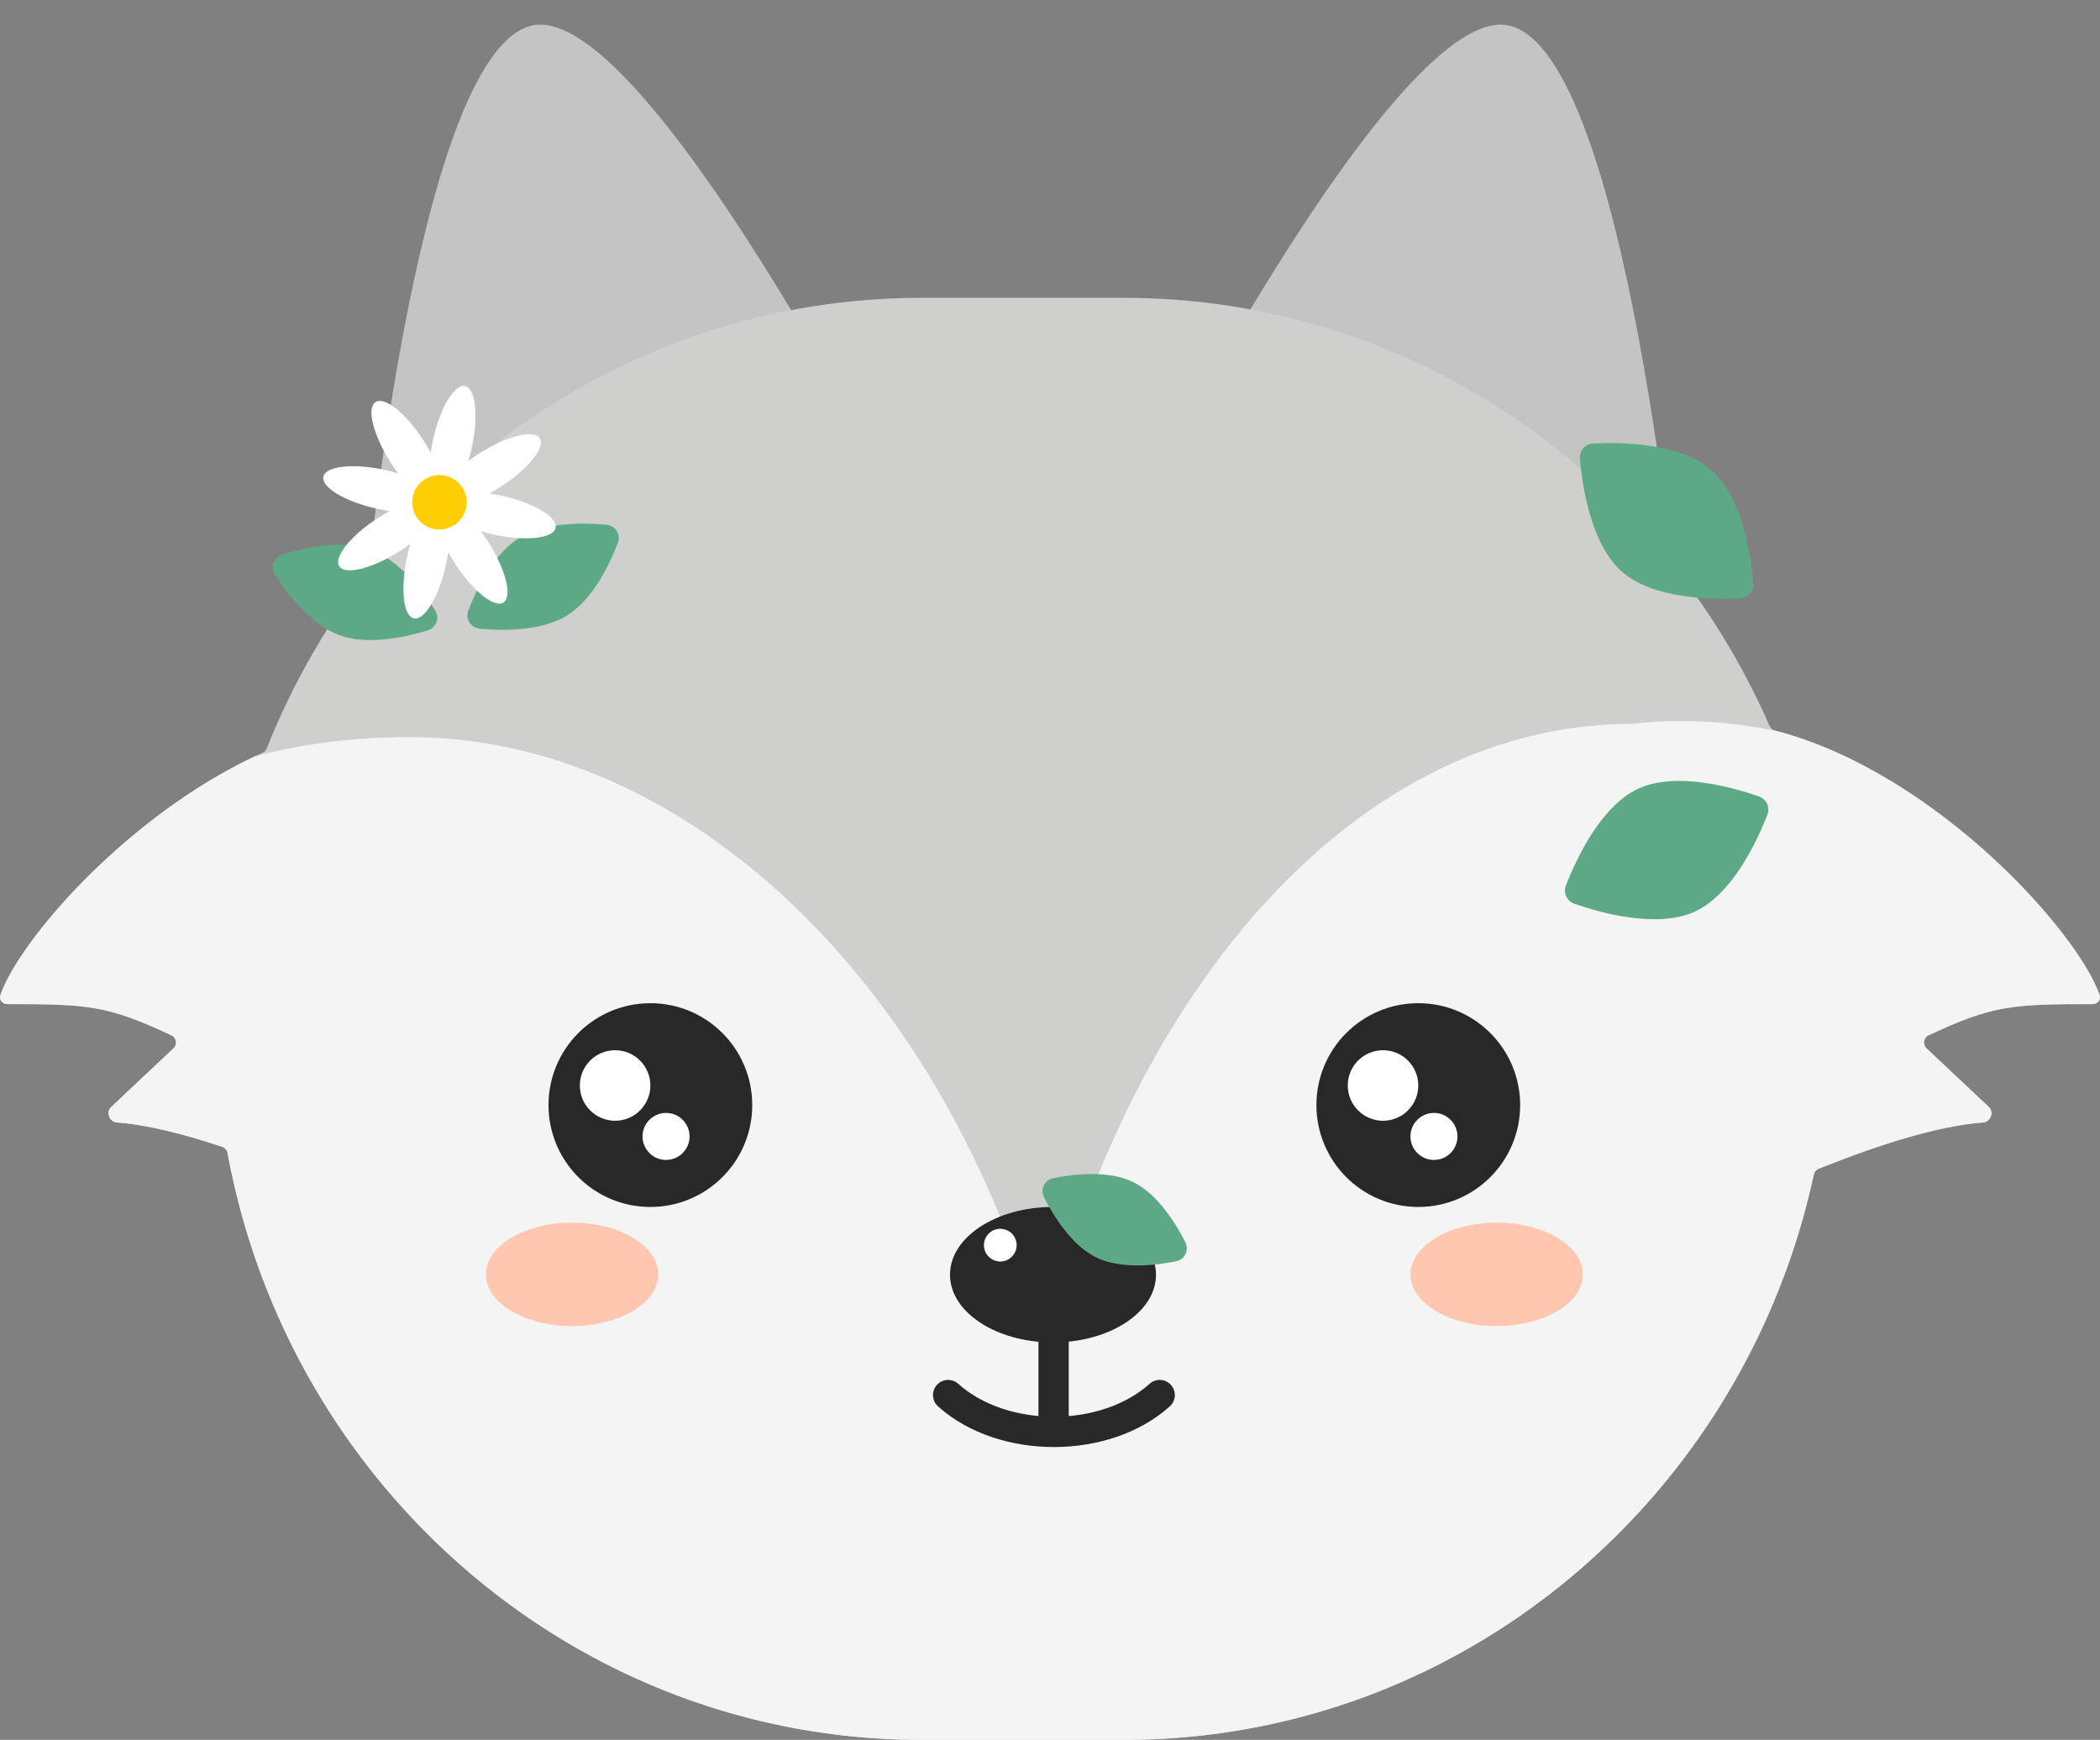 <svg width="134" height="111" viewBox="0 0 134 111" fill="none" xmlns="http://www.w3.org/2000/svg">
<rect x="0" y="0" width="134" height="111" fill="#808080" stroke="none"/>
<path d="M33.926 1.636C26.357 3.414 23.104 40.168 23.104 40.168L57.658 32.671C57.658 32.671 41.075 -0.044 33.926 1.636Z" fill="#C4C4C4"/>
<g style="mix-blend-mode:multiply">
<path d="M35.509 7.995C29.874 9.32 27.452 36.681 27.452 36.681L53.176 31.1C53.176 31.1 40.831 6.745 35.509 7.995Z" fill="#C4C4C4"/>
</g>
<path d="M96.315 1.636C103.884 3.414 107.137 40.168 107.137 40.168L72.583 32.671C72.583 32.671 89.167 -0.044 96.315 1.636Z" fill="#C4C4C4"/>
<g style="mix-blend-mode:multiply">
<path d="M94.732 7.995C100.367 9.32 102.789 36.681 102.789 36.681L77.065 31.1C77.065 31.1 89.41 6.745 94.732 7.995Z" fill="#C4C4C4"/>
</g>
<path d="M17.02 47.745C16.97 47.869 16.876 47.969 16.756 48.023C8.278 51.835 1.253 59.945 0.025 63.478C-0.078 63.775 0.154 64.057 0.462 64.057C5.615 64.059 6.85 64.129 10.943 66.052C11.262 66.202 11.33 66.636 11.071 66.879L7.085 70.628C6.741 70.951 6.989 71.579 7.456 71.612C9.337 71.746 11.662 72.32 14.187 73.167C14.359 73.224 14.486 73.375 14.519 73.556C18.449 94.873 36.791 111 58.825 111H71.706C93.265 111 111.289 95.561 115.738 74.928C115.773 74.763 115.887 74.625 116.041 74.564C119.989 72.978 123.754 71.81 126.543 71.612C127.01 71.578 127.258 70.951 126.914 70.628L122.928 66.879C122.669 66.636 122.737 66.202 123.056 66.052C127.149 64.129 128.384 64.059 133.537 64.057C133.845 64.057 134.078 63.778 133.975 63.481C132.563 59.407 123.43 49.238 113.252 46.603C113.102 46.564 112.978 46.457 112.915 46.313C105.895 30.22 90.085 19 71.706 19H58.825C39.906 19 23.709 30.89 17.02 47.745Z" fill="#CFCFCE"/>
<path fill-rule="evenodd" clip-rule="evenodd" d="M113.535 46.678C110.42 46.005 107.264 45.824 104.155 46.176C86.71 46.176 72.145 62.886 66.579 85.833C60.376 62.803 43.806 47.025 26.155 47.025C22.731 47.025 19.418 47.423 16.269 48.247C8.011 52.145 1.229 60.013 0.025 63.478C-0.078 63.775 0.154 64.057 0.462 64.057C5.615 64.059 6.85 64.129 10.943 66.052C11.262 66.202 11.33 66.636 11.071 66.879L7.085 70.628C6.741 70.951 6.989 71.579 7.456 71.612C9.337 71.746 11.662 72.32 14.187 73.167C14.359 73.224 14.486 73.375 14.519 73.556C17.207 88.138 26.64 100.292 39.385 106.516C39.449 106.547 39.513 106.578 39.577 106.609C45.414 109.425 51.939 111 58.825 111L64.268 111L69 111L71.706 111C78.428 111 84.806 109.499 90.536 106.808C103.185 100.868 112.676 89.128 115.738 74.928C115.773 74.763 115.887 74.625 116.041 74.564C119.989 72.978 123.754 71.81 126.543 71.612C127.01 71.578 127.258 70.951 126.914 70.628L122.928 66.879C122.669 66.636 122.737 66.202 123.056 66.052C127.149 64.129 128.384 64.059 133.537 64.057C133.845 64.057 134.078 63.778 133.975 63.481C132.576 59.445 123.598 49.426 113.535 46.678Z" fill="#F4F4F4"/>
<ellipse cx="36.5" cy="81.3" rx="5.5" ry="3.3" fill="#FFC7AF"/>
<ellipse cx="95.5" cy="81.3" rx="5.5" ry="3.3" fill="#FFC7AF"/>
<circle r="6.5" transform="matrix(-1 0 0 1 41.5 70.5)" fill="#282828"/>
<circle r="2.25" transform="matrix(-1 0 0 1 39.25 69.25)" fill="white"/>
<circle r="1.5" transform="matrix(-1 0 0 1 42.5 72.5)" fill="white"/>
<circle r="6.5" transform="matrix(-1 0 0 1 90.5 70.5)" fill="#282828"/>
<circle r="2.25" transform="matrix(-1 0 0 1 88.25 69.25)" fill="white"/>
<circle r="1.5" transform="matrix(-1 0 0 1 91.5 72.5)" fill="white"/>
<rect x="66.263" y="83.567" width="1.933" height="8.351" rx="0.967" fill="#282828"/>
<ellipse cx="67.191" cy="81.321" rx="6.573" ry="4.321" fill="#282828"/>
<circle cx="63.828" cy="79.436" r="1.044" fill="white"/>
<path d="M60.5 89C63.98 92.132 70.52 92.132 74 89" stroke="#282828" stroke-width="1.933" stroke-linecap="round"/>
<path d="M21.659 40.524C23.492 41.192 25.927 40.635 27.285 40.216C27.846 40.043 28.075 39.412 27.758 38.919C26.988 37.724 25.482 35.731 23.65 35.063C21.817 34.395 19.382 34.951 18.024 35.371C17.463 35.544 17.233 36.174 17.551 36.667C18.321 37.863 19.827 39.856 21.659 40.524Z" fill="#5EA985"/>
<path d="M36.186 39.263C34.529 40.291 32.032 40.244 30.616 40.11C30.032 40.055 29.678 39.485 29.889 38.938C30.398 37.61 31.465 35.352 33.123 34.324C34.78 33.296 37.278 33.343 38.693 33.476C39.277 33.531 39.631 34.102 39.42 34.649C38.911 35.976 37.844 38.235 36.186 39.263Z" fill="#5EA985"/>
<path d="M103.512 36.486C105.515 38.231 109.308 38.26 111.036 38.171C111.549 38.144 111.925 37.712 111.881 37.201C111.734 35.477 111.186 31.724 109.183 29.978C107.179 28.233 103.387 28.203 101.658 28.293C101.146 28.319 100.77 28.752 100.813 29.263C100.961 30.987 101.509 34.74 103.512 36.486Z" fill="#5EA985"/>
<path d="M69.958 80.224C68.385 79.462 67.22 77.563 66.622 76.391C66.356 75.871 66.647 75.272 67.219 75.158C68.51 74.902 70.722 74.641 72.295 75.404C73.868 76.166 75.033 78.065 75.631 79.237C75.897 79.757 75.606 80.356 75.034 80.47C73.743 80.726 71.531 80.987 69.958 80.224Z" fill="#5EA985"/>
<path d="M108.154 58.151C105.741 59.264 102.093 58.226 100.46 57.655C99.975 57.485 99.735 56.965 99.921 56.486C100.548 54.873 102.127 51.425 104.54 50.313C106.953 49.2 110.601 50.238 112.235 50.809C112.719 50.978 112.959 51.499 112.774 51.977C112.147 53.591 110.567 57.038 108.154 58.151Z" fill="#5EA985"/>
<path fill-rule="evenodd" clip-rule="evenodd" d="M25.99 35.473C26.05 35.202 26.118 34.939 26.193 34.688C25.983 34.844 25.76 34.999 25.526 35.148C23.76 36.275 22.024 36.711 21.649 36.122C21.273 35.533 22.4 34.143 24.166 33.017C24.4 32.867 24.634 32.73 24.865 32.605C24.606 32.568 24.339 32.519 24.067 32.459C22.022 32.007 20.486 31.088 20.637 30.406C20.788 29.724 22.568 29.538 24.613 29.99C24.884 30.05 25.147 30.118 25.398 30.193C25.241 29.983 25.087 29.76 24.938 29.526C23.811 27.76 23.375 26.024 23.964 25.649C24.552 25.273 25.943 26.4 27.069 28.166C27.219 28.4 27.356 28.634 27.481 28.865C27.518 28.606 27.567 28.339 27.627 28.067C28.079 26.022 28.998 24.486 29.68 24.637C30.362 24.788 30.548 26.568 30.096 28.613C30.036 28.884 29.968 29.147 29.893 29.398C30.103 29.241 30.326 29.087 30.56 28.938C32.326 27.811 34.062 27.375 34.437 27.964C34.813 28.552 33.686 29.943 31.92 31.069C31.686 31.219 31.452 31.356 31.221 31.481C31.48 31.518 31.747 31.567 32.019 31.627C34.064 32.079 35.6 32.998 35.449 33.68C35.298 34.362 33.518 34.548 31.473 34.096C31.201 34.036 30.939 33.968 30.688 33.893C30.845 34.103 30.999 34.326 31.148 34.56C32.275 36.326 32.711 38.062 32.122 38.437C31.534 38.813 30.143 37.686 29.017 35.92C28.867 35.686 28.73 35.452 28.605 35.221C28.568 35.48 28.519 35.747 28.459 36.019C28.007 38.064 27.088 39.6 26.406 39.449C25.724 39.298 25.538 37.518 25.99 35.473Z" fill="white"/>
<circle cx="28.043" cy="32.043" r="1.738" transform="rotate(-167.535 28.043 32.043)" fill="#FFCE05"/>
</svg>
